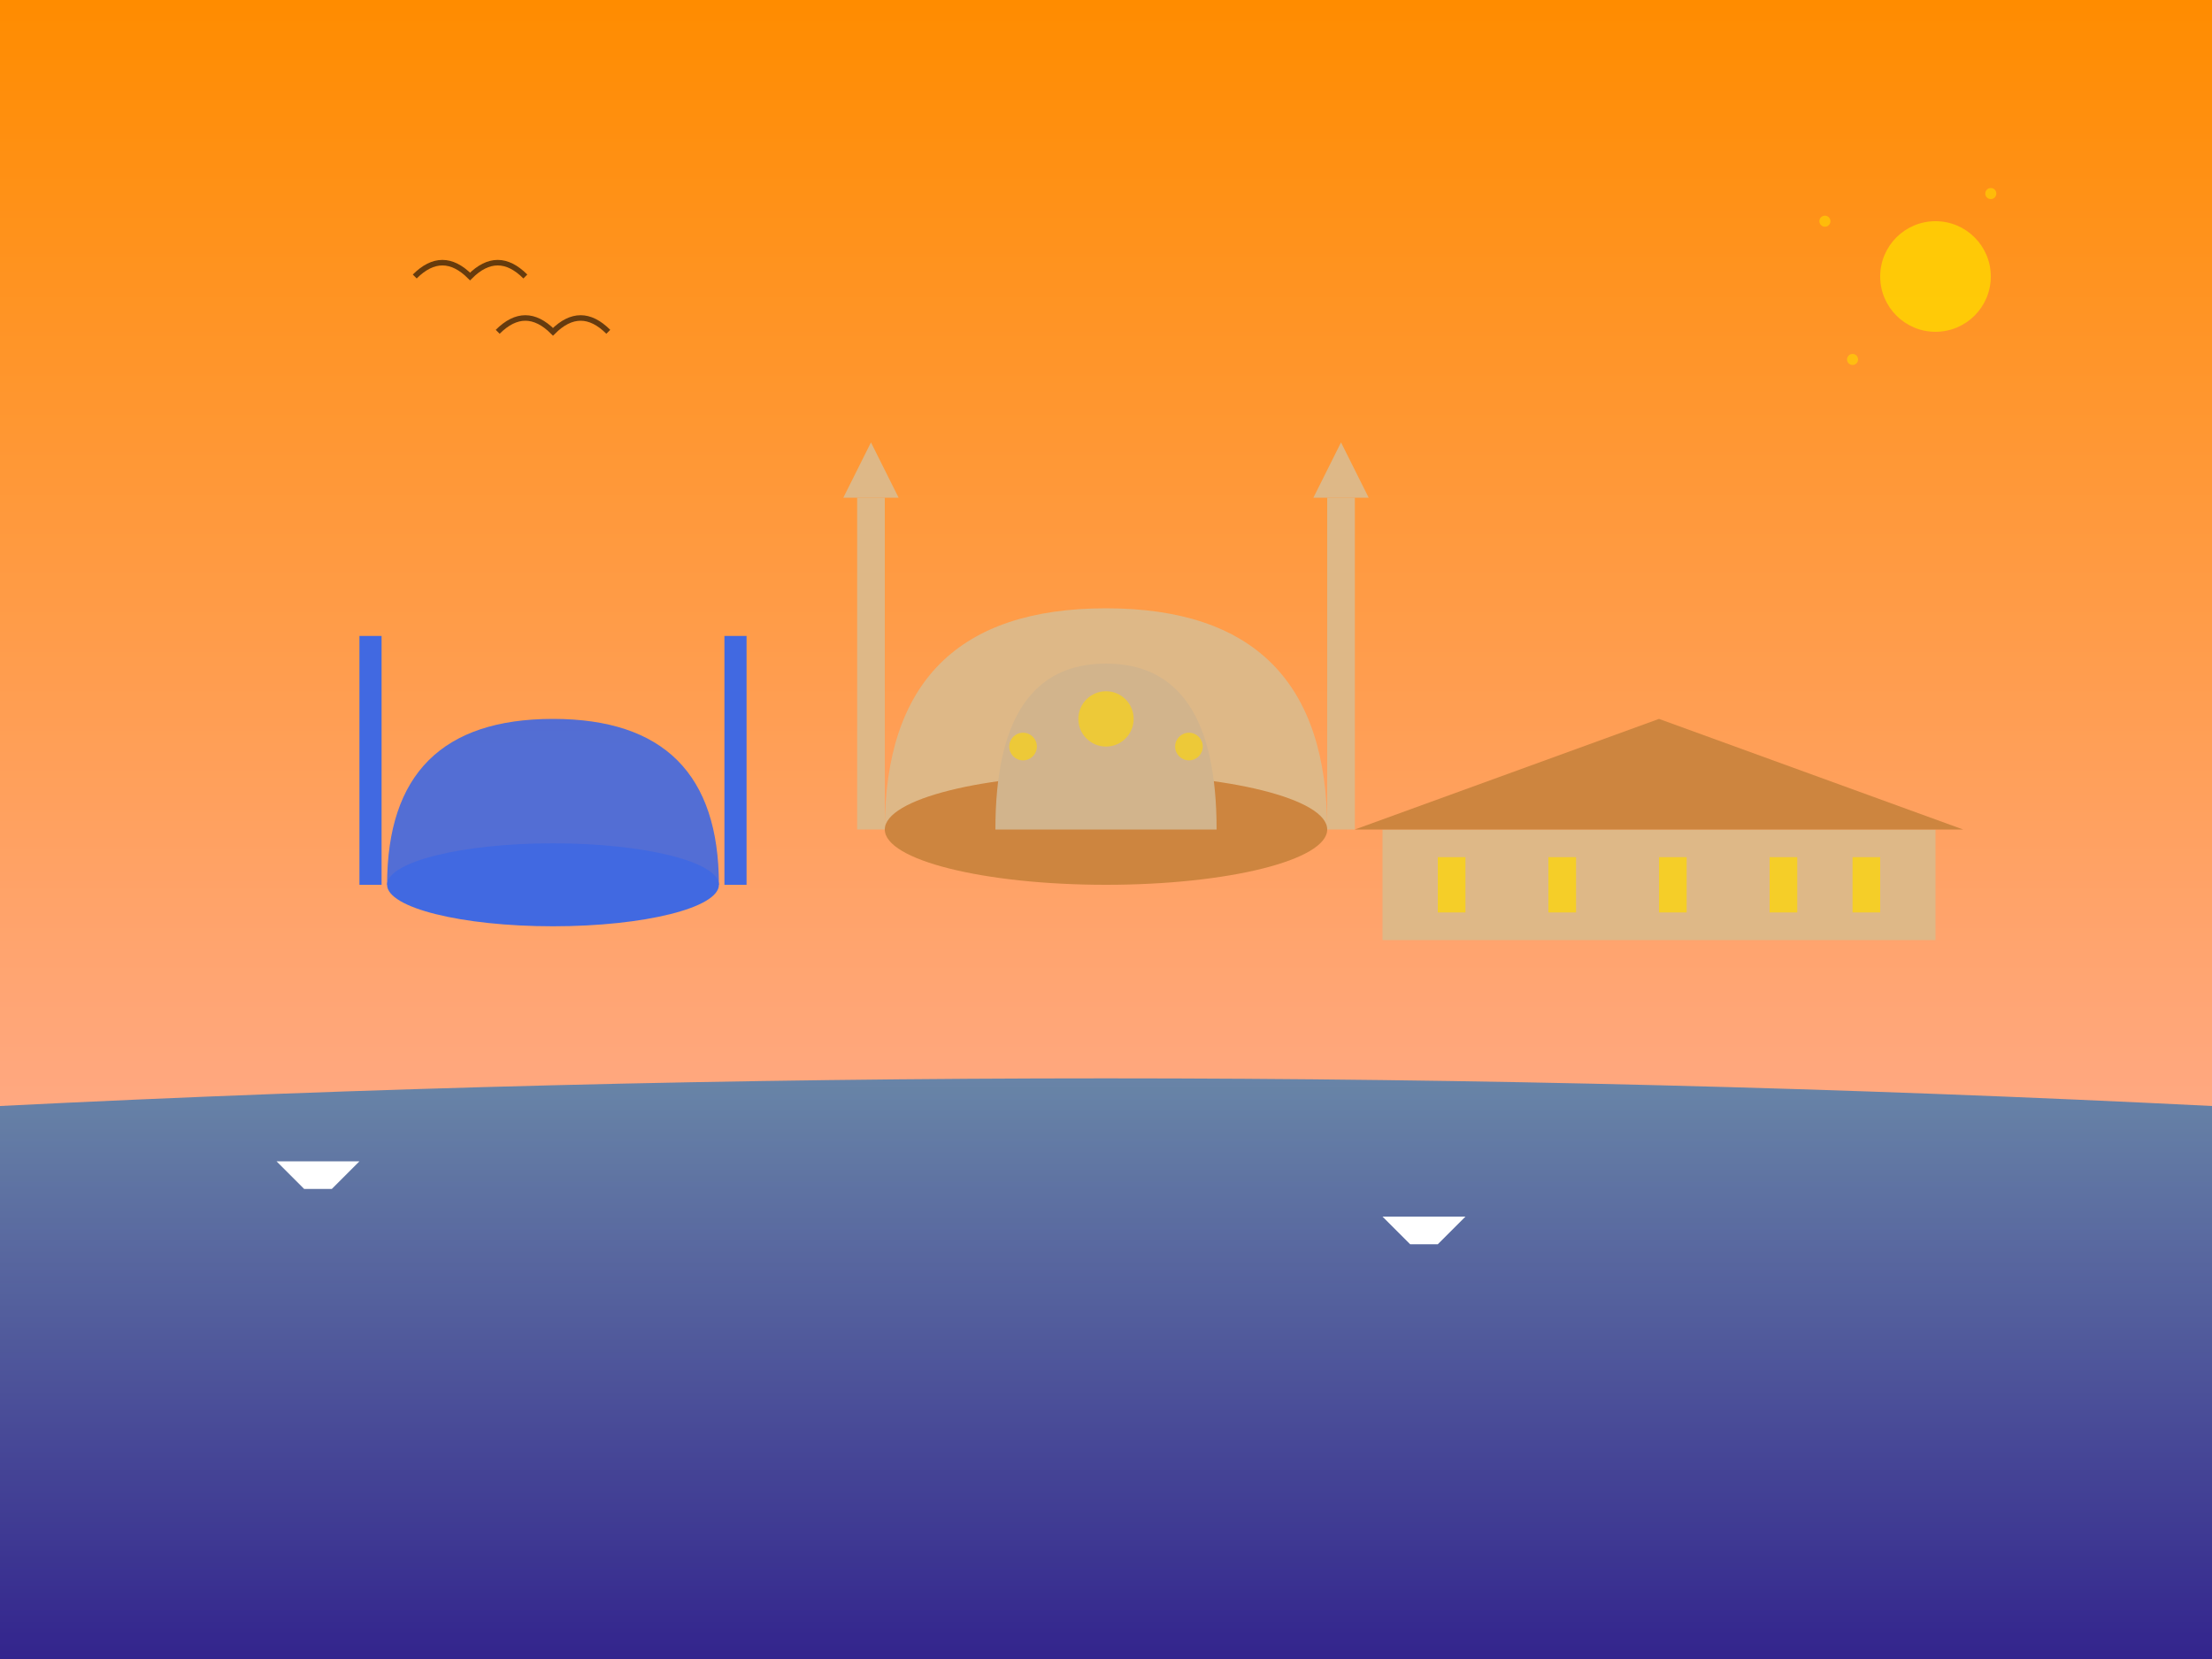 <svg xmlns="http://www.w3.org/2000/svg" viewBox="0 0 800 600">
  <rect x="0" y="0" width="800" height="600" fill="#333333" stroke="none"/>
  <defs>
    <linearGradient id="skyGradient" x1="0%" y1="0%" x2="0%" y2="100%">
      <stop offset="0%" style="stop-color:#FF8C00;stop-opacity:1" />
      <stop offset="100%" style="stop-color:#FFB6C1;stop-opacity:1" />
    </linearGradient>
    <linearGradient id="waterGradient" x1="0%" y1="0%" x2="0%" y2="100%">
      <stop offset="0%" style="stop-color:#4682B4;stop-opacity:0.8" />
      <stop offset="100%" style="stop-color:#000080;stop-opacity:0.8" />
    </linearGradient>
  </defs>

  <!-- Sky Background -->
  <rect width="800" height="600" fill="url(#skyGradient)" />

  <!-- Bosphorus -->
  <path d="M0 400 Q400 380 800 400 L800 600 L0 600 Z" fill="url(#waterGradient)">
    <animate attributeName="d" values="M0 400 Q400 380 800 400 L800 600 L0 600 Z;M0 400 Q400 420 800 400 L800 600 L0 600 Z;M0 400 Q400 380 800 400 L800 600 L0 600 Z" dur="5s" repeatCount="indefinite" />
  </path>

  <!-- Hagia Sophia -->
  <g transform="translate(400,300)">
    <!-- Main Dome -->
    <path d="M-80 0 Q-80 -80 0 -80 Q80 -80 80 0" fill="#DEB887" />
    <ellipse cx="0" cy="0" rx="80" ry="20" fill="#CD853F" />

    <!-- Central Dome -->
    <path d="M-40 0 Q-40 -60 0 -60 Q40 -60 40 0" fill="#D2B48C" />
    
    <!-- Minarets -->
    <g>
      <!-- Left Minaret -->
      <rect x="-90" y="-120" width="10" height="120" fill="#DEB887" />
      <path d="M-95 -120 L-85 -140 L-75 -120" fill="#DEB887" />
      
      <!-- Right Minaret -->
      <rect x="80" y="-120" width="10" height="120" fill="#DEB887" />
      <path d="M75 -120 L85 -140 L95 -120" fill="#DEB887" />
    </g>

    <!-- Windows and Details -->
    <g fill="#FFD700" opacity="0.6">
      <circle cx="0" cy="-40" r="10">
        <animate attributeName="opacity" values="0.6;1;0.6" dur="2s" repeatCount="indefinite" />
      </circle>
      <circle cx="-30" cy="-30" r="5" />
      <circle cx="30" cy="-30" r="5" />
    </g>
  </g>

  <!-- Blue Mosque -->
  <g transform="translate(200,320)">
    <!-- Main Structure -->
    <path d="M-60 0 Q-60 -60 0 -60 Q60 -60 60 0" fill="#4169E1" opacity="0.9" />
    <ellipse cx="0" cy="0" rx="60" ry="15" fill="#4169E1" />

    <!-- Minarets -->
    <rect x="-70" y="-90" width="8" height="90" fill="#4169E1" />
    <rect x="62" y="-90" width="8" height="90" fill="#4169E1" />
  </g>

  <!-- Topkapi Palace -->
  <g transform="translate(600,340)">
    <rect x="-100" y="-40" width="200" height="40" fill="#DEB887" />
    <path d="M-110 -40 L0 -80 L110 -40" fill="#CD853F" />
    
    <!-- Decorative Elements -->
    <g fill="#FFD700" opacity="0.7">
      <rect x="-80" y="-30" width="10" height="20" />
      <rect x="-40" y="-30" width="10" height="20" />
      <rect x="0" y="-30" width="10" height="20" />
      <rect x="40" y="-30" width="10" height="20" />
      <rect x="70" y="-30" width="10" height="20" />
    </g>
  </g>

  <!-- Boats on Bosphorus -->
  <g>
    <path d="M100 420 L130 420 L120 430 L110 430 Z" fill="#FFFFFF">
      <animate attributeName="transform" type="translate" values="0,0; 10,-2; 0,0" dur="2s" repeatCount="indefinite" />
    </path>
    <path d="M500 440 L530 440 L520 450 L510 450 Z" fill="#FFFFFF">
      <animate attributeName="transform" type="translate" values="0,0; -10,-2; 0,0" dur="2.5s" repeatCount="indefinite" />
    </path>
  </g>

  <!-- Birds -->
  <g fill="none" stroke="#000000" stroke-width="2" opacity="0.6">
    <path d="M150 100 Q160 90 170 100 Q180 90 190 100">
      <animate attributeName="d" values="M150 100 Q160 90 170 100 Q180 90 190 100;M150 105 Q160 95 170 105 Q180 95 190 105;M150 100 Q160 90 170 100 Q180 90 190 100" dur="2s" repeatCount="indefinite" />
    </path>
    <path d="M180 120 Q190 110 200 120 Q210 110 220 120">
      <animate attributeName="d" values="M180 120 Q190 110 200 120 Q210 110 220 120;M180 125 Q190 115 200 125 Q210 115 220 125;M180 120 Q190 110 200 120 Q210 110 220 120" dur="2s" repeatCount="indefinite" />
    </path>
  </g>

  <!-- Moon and Stars -->
  <g transform="translate(700,100)">
    <circle cx="0" cy="0" r="20" fill="#FFD700" opacity="0.8">
      <animate attributeName="opacity" values="0.8;1;0.8" dur="3s" repeatCount="indefinite" />
    </circle>
    <g fill="#FFD700" opacity="0.6">
      <circle cx="-40" cy="-20" r="2">
        <animate attributeName="opacity" values="0.6;1;0.6" dur="2s" repeatCount="indefinite" />
      </circle>
      <circle cx="-30" cy="30" r="2">
        <animate attributeName="opacity" values="0.6;1;0.6" dur="1.5s" repeatCount="indefinite" />
      </circle>
      <circle cx="20" cy="-30" r="2">
        <animate attributeName="opacity" values="0.6;1;0.6" dur="2.5s" repeatCount="indefinite" />
      </circle>
    </g>
  </g>
</svg>
